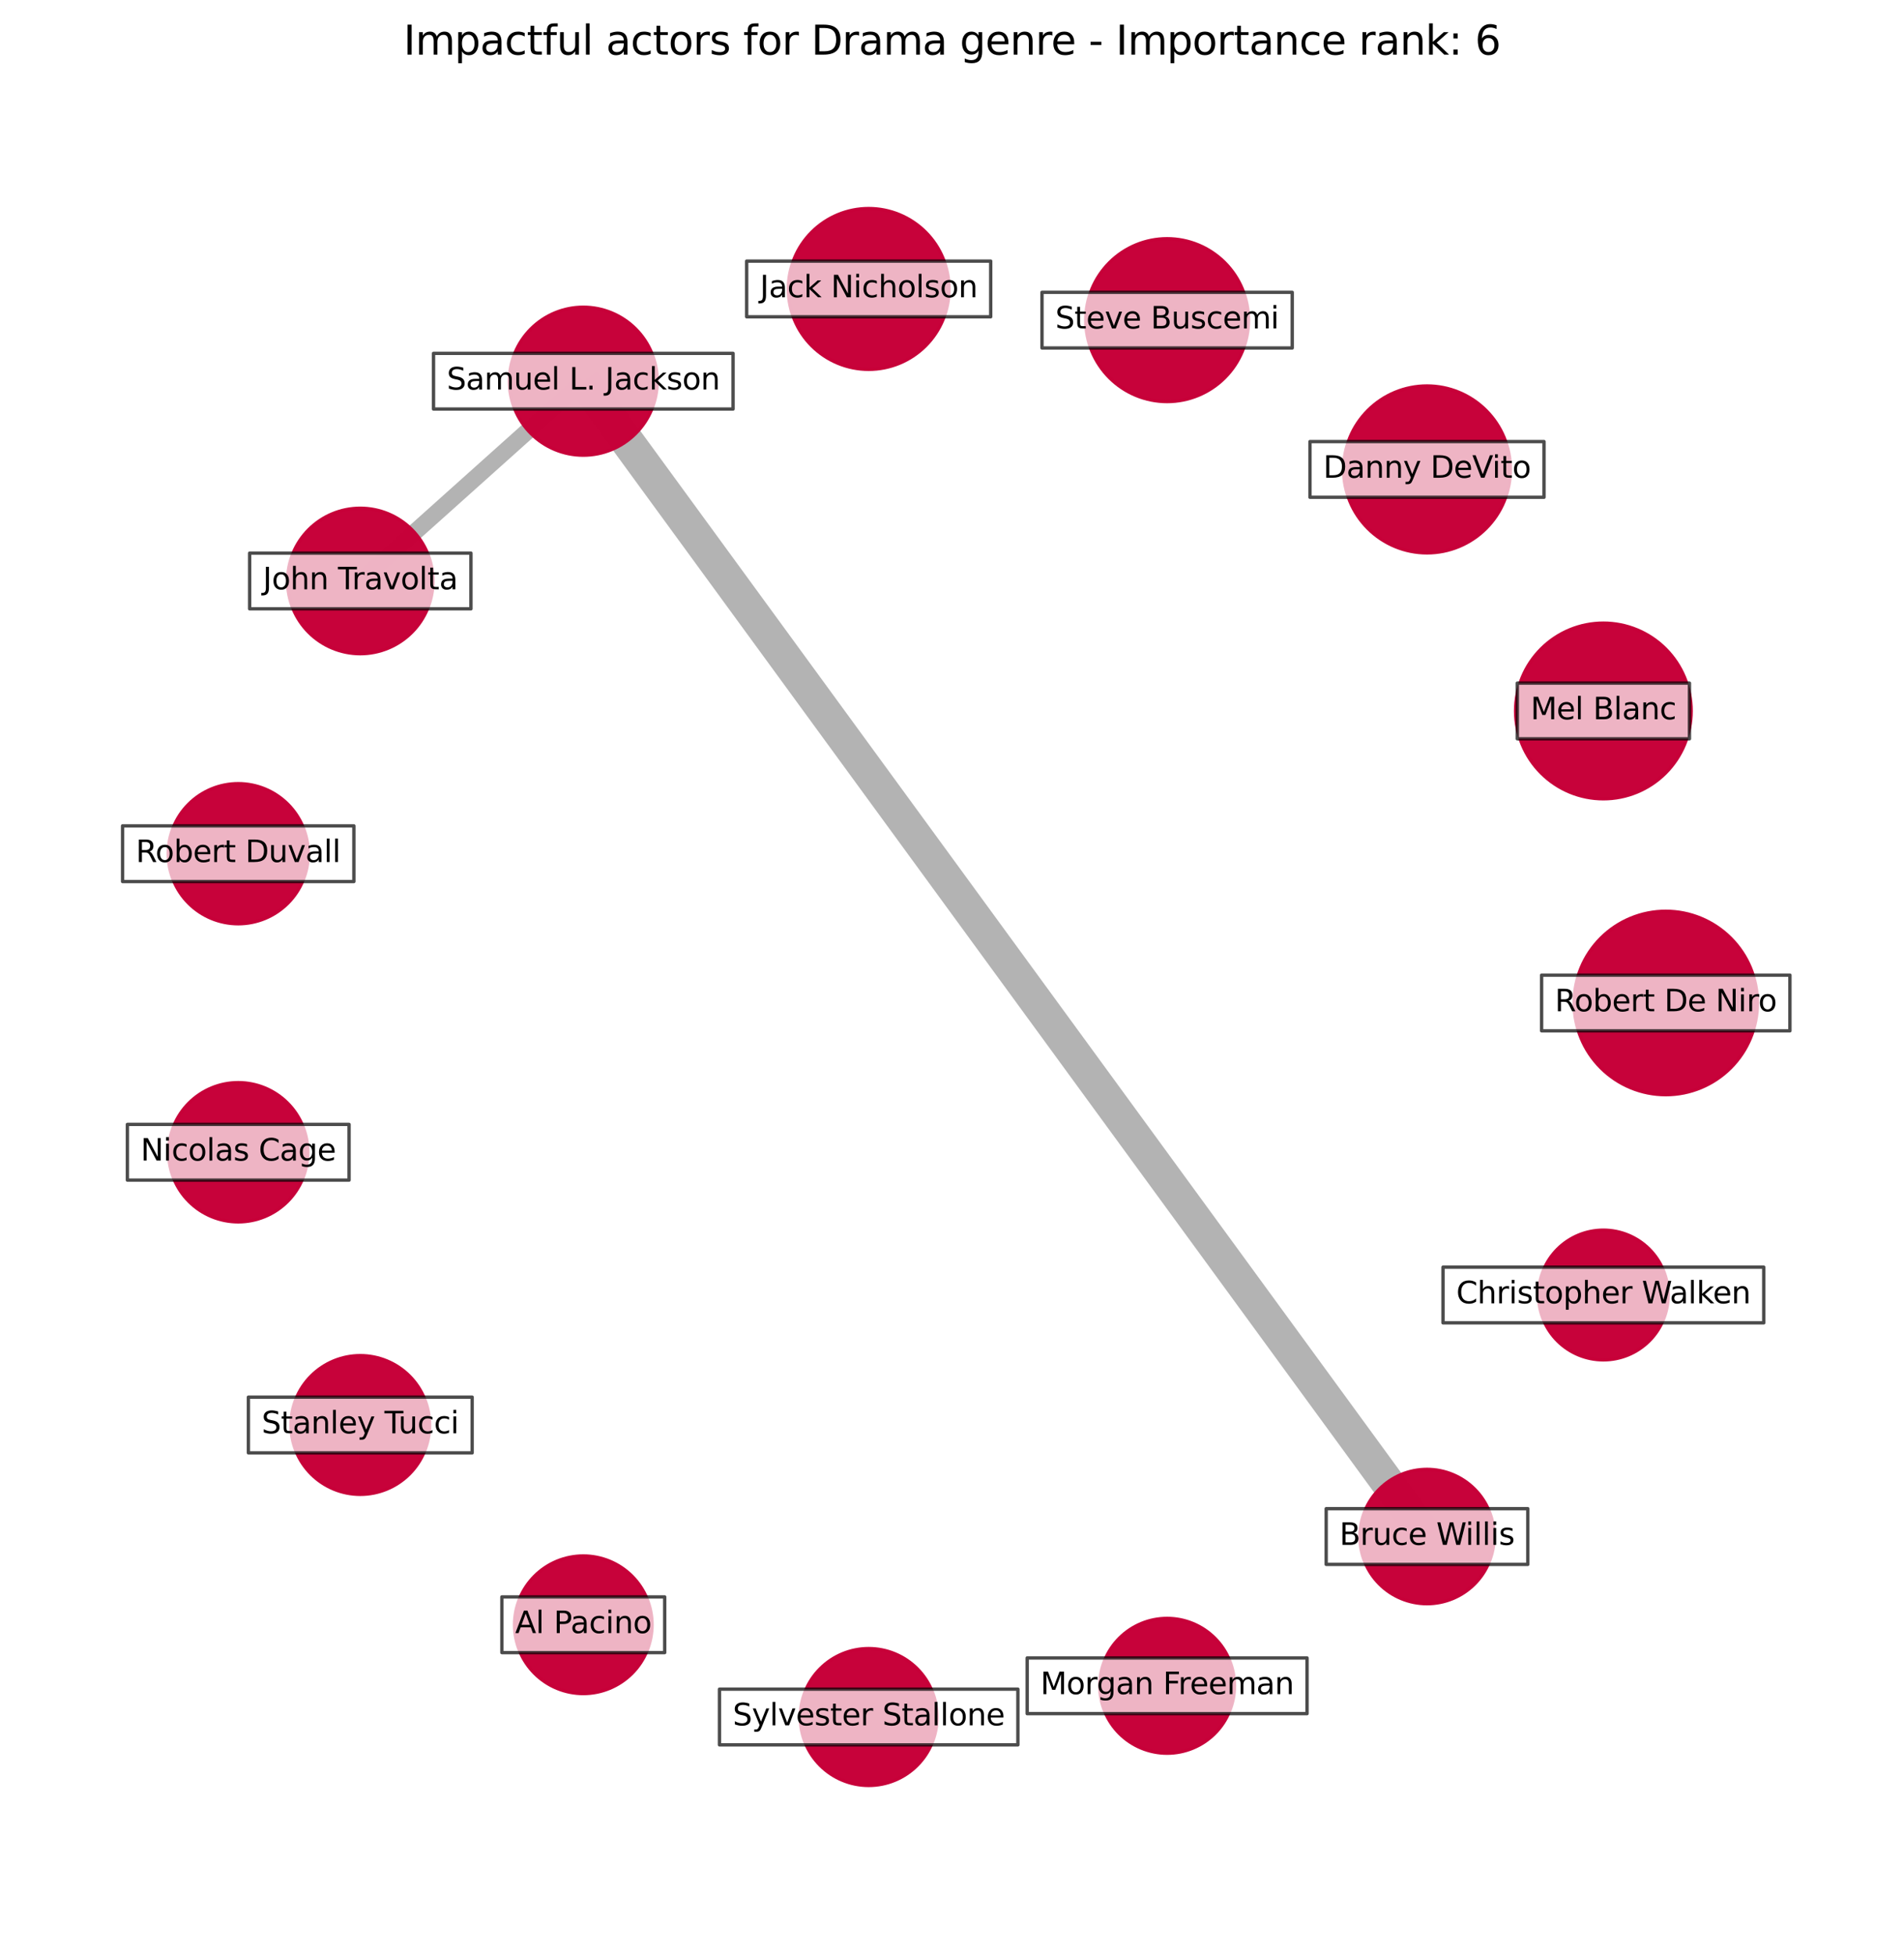<?xml version="1.0" encoding="utf-8" standalone="no"?>
<!DOCTYPE svg PUBLIC "-//W3C//DTD SVG 1.1//EN"
  "http://www.w3.org/Graphics/SVG/1.1/DTD/svg11.dtd">
<svg xmlns:xlink="http://www.w3.org/1999/xlink" width="568.8pt" height="583.918pt" viewBox="0 0 568.8 583.918" xmlns="http://www.w3.org/2000/svg" version="1.1">
 <defs>
  <style type="text/css">*{stroke-linejoin: round; stroke-linecap: butt}</style>
 </defs>
 <g id="figure_1">
  <g id="patch_1">
   <path d="M 0 583.918 
L 568.8 583.918 
L 568.8 0 
L 0 0 
z
" style="fill: #ffffff"/>
  </g>
  <g id="axes_1">
   <g id="LineCollection_1">
    <path d="M 174.251 113.838 
L 107.631 173.494 
" clip-path="url(#pa543a997fb)" style="fill: none; stroke: #000000; stroke-opacity: 0.3; stroke-width: 5"/>
    <path d="M 174.251 113.838 
L 426.3 458.852 
" clip-path="url(#pa543a997fb)" style="fill: none; stroke: #000000; stroke-opacity: 0.3; stroke-width: 10"/>
   </g>
   <g id="PathCollection_1">
    <path d="M 497.631 326.904 
C 504.894 326.904 511.86 324.019 516.996 318.883 
C 522.131 313.747 525.017 306.781 525.017 299.518 
C 525.017 292.255 522.131 285.289 516.996 280.153 
C 511.86 275.018 504.894 272.132 497.631 272.132 
C 490.368 272.132 483.401 275.018 478.266 280.153 
C 473.13 285.289 470.245 292.255 470.245 299.518 
C 470.245 306.781 473.13 313.747 478.266 318.883 
C 483.401 324.019 490.368 326.904 497.631 326.904 
z
" clip-path="url(#pa543a997fb)" style="fill: #c70039; fill-opacity: 0.99; stroke: #c70039; stroke-opacity: 0.99"/>
    <path d="M 478.992 238.538 
C 485.948 238.538 492.619 235.774 497.537 230.856 
C 502.455 225.938 505.218 219.267 505.218 212.312 
C 505.218 205.356 502.455 198.685 497.537 193.767 
C 492.619 188.849 485.948 186.086 478.992 186.086 
C 472.037 186.086 465.366 188.849 460.448 193.767 
C 455.53 198.685 452.766 205.356 452.766 212.312 
C 452.766 219.267 455.53 225.938 460.448 230.856 
C 465.366 235.774 472.037 238.538 478.992 238.538 
z
" clip-path="url(#pa543a997fb)" style="fill: #c70039; fill-opacity: 0.99; stroke: #c70039; stroke-opacity: 0.99"/>
    <path d="M 426.3 165.104 
C 432.909 165.104 439.248 162.478 443.921 157.805 
C 448.594 153.132 451.22 146.793 451.22 140.184 
C 451.22 133.575 448.594 127.236 443.921 122.563 
C 439.248 117.89 432.909 115.264 426.3 115.264 
C 419.691 115.264 413.352 117.89 408.679 122.563 
C 404.006 127.236 401.38 133.575 401.38 140.184 
C 401.38 146.793 404.006 153.132 408.679 157.805 
C 413.352 162.478 419.691 165.104 426.3 165.104 
z
" clip-path="url(#pa543a997fb)" style="fill: #c70039; fill-opacity: 0.99; stroke: #c70039; stroke-opacity: 0.99"/>
    <path d="M 348.664 119.921 
C 355.113 119.921 361.298 117.359 365.857 112.799 
C 370.417 108.24 372.979 102.055 372.979 95.607 
C 372.979 89.158 370.417 82.973 365.857 78.414 
C 361.298 73.854 355.113 71.292 348.664 71.292 
C 342.216 71.292 336.031 73.854 331.471 78.414 
C 326.912 82.973 324.35 89.158 324.35 95.607 
C 324.35 102.055 326.912 108.24 331.471 112.799 
C 336.031 117.359 342.216 119.921 348.664 119.921 
z
" clip-path="url(#pa543a997fb)" style="fill: #c70039; fill-opacity: 0.99; stroke: #c70039; stroke-opacity: 0.99"/>
    <path d="M 259.51 110.297 
C 265.877 110.297 271.984 107.767 276.487 103.265 
C 280.989 98.762 283.519 92.655 283.519 86.287 
C 283.519 79.92 280.989 73.812 276.487 69.31 
C 271.984 64.808 265.877 62.278 259.51 62.278 
C 253.142 62.278 247.035 64.808 242.532 69.31 
C 238.03 73.812 235.5 79.92 235.5 86.287 
C 235.5 92.655 238.03 98.762 242.532 103.265 
C 247.035 107.767 253.142 110.297 259.51 110.297 
z
" clip-path="url(#pa543a997fb)" style="fill: #c70039; fill-opacity: 0.99; stroke: #c70039; stroke-opacity: 0.99"/>
    <path d="M 174.251 135.929 
C 180.11 135.929 185.73 133.602 189.872 129.459 
C 194.015 125.316 196.343 119.696 196.343 113.838 
C 196.343 107.979 194.015 102.359 189.872 98.217 
C 185.73 94.074 180.11 91.746 174.251 91.746 
C 168.393 91.746 162.773 94.074 158.63 98.217 
C 154.487 102.359 152.16 107.979 152.16 113.838 
C 152.16 119.696 154.487 125.316 158.63 129.459 
C 162.773 133.602 168.393 135.929 174.251 135.929 
z
" clip-path="url(#pa543a997fb)" style="fill: #c70039; fill-opacity: 0.99; stroke: #c70039; stroke-opacity: 0.99"/>
    <path d="M 107.631 195.211 
C 113.391 195.211 118.915 192.922 122.988 188.85 
C 127.06 184.777 129.348 179.253 129.348 173.494 
C 129.348 167.735 127.06 162.21 122.988 158.138 
C 118.915 154.065 113.391 151.777 107.631 151.777 
C 101.872 151.777 96.348 154.065 92.275 158.138 
C 88.203 162.21 85.915 167.735 85.915 173.494 
C 85.915 179.253 88.203 184.777 92.275 188.85 
C 96.348 192.922 101.872 195.211 107.631 195.211 
z
" clip-path="url(#pa543a997fb)" style="fill: #c70039; fill-opacity: 0.99; stroke: #c70039; stroke-opacity: 0.99"/>
    <path d="M 71.169 275.858 
C 76.717 275.858 82.037 273.654 85.96 269.731 
C 89.882 265.809 92.086 260.488 92.086 254.941 
C 92.086 249.393 89.882 244.073 85.96 240.15 
C 82.037 236.228 76.717 234.024 71.169 234.024 
C 65.622 234.024 60.301 236.228 56.379 240.15 
C 52.456 244.073 50.252 249.393 50.252 254.941 
C 50.252 260.488 52.456 265.809 56.379 269.731 
C 60.301 273.654 65.622 275.858 71.169 275.858 
z
" clip-path="url(#pa543a997fb)" style="fill: #c70039; fill-opacity: 0.99; stroke: #c70039; stroke-opacity: 0.99"/>
    <path d="M 71.169 364.882 
C 76.682 364.882 81.97 362.692 85.868 358.794 
C 89.766 354.896 91.956 349.608 91.956 344.096 
C 91.956 338.583 89.766 333.295 85.868 329.397 
C 81.97 325.499 76.682 323.309 71.169 323.309 
C 65.657 323.309 60.369 325.499 56.471 329.397 
C 52.573 333.295 50.382 338.583 50.382 344.096 
C 50.382 349.608 52.573 354.896 56.471 358.794 
C 60.369 362.692 65.657 364.882 71.169 364.882 
z
" clip-path="url(#pa543a997fb)" style="fill: #c70039; fill-opacity: 0.99; stroke: #c70039; stroke-opacity: 0.99"/>
    <path d="M 107.631 446.256 
C 113.125 446.256 118.394 444.074 122.278 440.189 
C 126.163 436.305 128.345 431.036 128.345 425.542 
C 128.345 420.049 126.163 414.78 122.278 410.896 
C 118.394 407.011 113.125 404.829 107.631 404.829 
C 102.138 404.829 96.869 407.011 92.985 410.896 
C 89.1 414.78 86.918 420.049 86.918 425.542 
C 86.918 431.036 89.1 436.305 92.985 440.189 
C 96.869 444.074 102.138 446.256 107.631 446.256 
z
" clip-path="url(#pa543a997fb)" style="fill: #c70039; fill-opacity: 0.99; stroke: #c70039; stroke-opacity: 0.99"/>
    <path d="M 174.251 505.743 
C 179.7 505.743 184.926 503.578 188.779 499.726 
C 192.631 495.873 194.796 490.647 194.796 485.199 
C 194.796 479.75 192.631 474.524 188.779 470.671 
C 184.926 466.819 179.7 464.654 174.251 464.654 
C 168.803 464.654 163.577 466.819 159.724 470.671 
C 155.871 474.524 153.707 479.75 153.707 485.199 
C 153.707 490.647 155.871 495.873 159.724 499.726 
C 163.577 503.578 168.803 505.743 174.251 505.743 
z
" clip-path="url(#pa543a997fb)" style="fill: #c70039; fill-opacity: 0.99; stroke: #c70039; stroke-opacity: 0.99"/>
    <path d="M 259.51 533.186 
C 264.93 533.186 270.128 531.033 273.961 527.2 
C 277.794 523.368 279.947 518.169 279.947 512.749 
C 279.947 507.329 277.794 502.13 273.961 498.298 
C 270.128 494.465 264.93 492.312 259.51 492.312 
C 254.09 492.312 248.891 494.465 245.058 498.298 
C 241.226 502.13 239.072 507.329 239.072 512.749 
C 239.072 518.169 241.226 523.368 245.058 527.2 
C 248.891 531.033 254.09 533.186 259.51 533.186 
z
" clip-path="url(#pa543a997fb)" style="fill: #c70039; fill-opacity: 0.99; stroke: #c70039; stroke-opacity: 0.99"/>
    <path d="M 348.664 523.559 
C 354.003 523.559 359.123 521.438 362.898 517.664 
C 366.673 513.889 368.794 508.768 368.794 503.43 
C 368.794 498.091 366.673 492.971 362.898 489.196 
C 359.123 485.421 354.003 483.3 348.664 483.3 
C 343.326 483.3 338.205 485.421 334.43 489.196 
C 330.656 492.971 328.535 498.091 328.535 503.43 
C 328.535 508.768 330.656 513.889 334.43 517.664 
C 338.205 521.438 343.326 523.559 348.664 523.559 
z
" clip-path="url(#pa543a997fb)" style="fill: #c70039; fill-opacity: 0.99; stroke: #c70039; stroke-opacity: 0.99"/>
    <path d="M 426.3 478.91 
C 431.619 478.91 436.721 476.797 440.483 473.035 
C 444.244 469.274 446.358 464.172 446.358 458.852 
C 446.358 453.533 444.244 448.431 440.483 444.669 
C 436.721 440.908 431.619 438.795 426.3 438.795 
C 420.981 438.795 415.878 440.908 412.117 444.669 
C 408.356 448.431 406.242 453.533 406.242 458.852 
C 406.242 464.172 408.356 469.274 412.117 473.035 
C 415.878 476.797 420.981 478.91 426.3 478.91 
z
" clip-path="url(#pa543a997fb)" style="fill: #c70039; fill-opacity: 0.99; stroke: #c70039; stroke-opacity: 0.99"/>
    <path d="M 478.992 406.09 
C 484.128 406.09 489.054 404.049 492.685 400.418 
C 496.317 396.786 498.357 391.86 498.357 386.725 
C 498.357 381.589 496.317 376.663 492.685 373.032 
C 489.054 369.4 484.128 367.36 478.992 367.36 
C 473.857 367.36 468.931 369.4 465.299 373.032 
C 461.668 376.663 459.627 381.589 459.627 386.725 
C 459.627 391.86 461.668 396.786 465.299 400.418 
C 468.931 404.049 473.857 406.09 478.992 406.09 
z
" clip-path="url(#pa543a997fb)" style="fill: #c70039; fill-opacity: 0.99; stroke: #c70039; stroke-opacity: 0.99"/>
   </g>
   <g id="text_1">
    <g id="patch_2">
     <path d="M 460.54 307.833 
L 534.721 307.833 
L 534.721 291.203 
L 460.54 291.203 
z
" clip-path="url(#pa543a997fb)" style="fill: #ffffff; opacity: 0.7; stroke: #000000; stroke-linejoin: miter"/>
    </g>
    <g clip-path="url(#pa543a997fb)">
     <!-- Robert De Niro -->
     <g transform="translate(464.5 302.002)scale(0.09 -0.09)">
      <defs>
       <path id="DejaVuSans-52" d="M 2841 2188 
Q 3044 2119 3236 1894 
Q 3428 1669 3622 1275 
L 4263 0 
L 3584 0 
L 2988 1197 
Q 2756 1666 2539 1819 
Q 2322 1972 1947 1972 
L 1259 1972 
L 1259 0 
L 628 0 
L 628 4666 
L 2053 4666 
Q 2853 4666 3247 4331 
Q 3641 3997 3641 3322 
Q 3641 2881 3436 2590 
Q 3231 2300 2841 2188 
z
M 1259 4147 
L 1259 2491 
L 2053 2491 
Q 2509 2491 2742 2702 
Q 2975 2913 2975 3322 
Q 2975 3731 2742 3939 
Q 2509 4147 2053 4147 
L 1259 4147 
z
" transform="scale(0.016)"/>
       <path id="DejaVuSans-6f" d="M 1959 3097 
Q 1497 3097 1228 2736 
Q 959 2375 959 1747 
Q 959 1119 1226 758 
Q 1494 397 1959 397 
Q 2419 397 2687 759 
Q 2956 1122 2956 1747 
Q 2956 2369 2687 2733 
Q 2419 3097 1959 3097 
z
M 1959 3584 
Q 2709 3584 3137 3096 
Q 3566 2609 3566 1747 
Q 3566 888 3137 398 
Q 2709 -91 1959 -91 
Q 1206 -91 779 398 
Q 353 888 353 1747 
Q 353 2609 779 3096 
Q 1206 3584 1959 3584 
z
" transform="scale(0.016)"/>
       <path id="DejaVuSans-62" d="M 3116 1747 
Q 3116 2381 2855 2742 
Q 2594 3103 2138 3103 
Q 1681 3103 1420 2742 
Q 1159 2381 1159 1747 
Q 1159 1113 1420 752 
Q 1681 391 2138 391 
Q 2594 391 2855 752 
Q 3116 1113 3116 1747 
z
M 1159 2969 
Q 1341 3281 1617 3432 
Q 1894 3584 2278 3584 
Q 2916 3584 3314 3078 
Q 3713 2572 3713 1747 
Q 3713 922 3314 415 
Q 2916 -91 2278 -91 
Q 1894 -91 1617 61 
Q 1341 213 1159 525 
L 1159 0 
L 581 0 
L 581 4863 
L 1159 4863 
L 1159 2969 
z
" transform="scale(0.016)"/>
       <path id="DejaVuSans-65" d="M 3597 1894 
L 3597 1613 
L 953 1613 
Q 991 1019 1311 708 
Q 1631 397 2203 397 
Q 2534 397 2845 478 
Q 3156 559 3463 722 
L 3463 178 
Q 3153 47 2828 -22 
Q 2503 -91 2169 -91 
Q 1331 -91 842 396 
Q 353 884 353 1716 
Q 353 2575 817 3079 
Q 1281 3584 2069 3584 
Q 2775 3584 3186 3129 
Q 3597 2675 3597 1894 
z
M 3022 2063 
Q 3016 2534 2758 2815 
Q 2500 3097 2075 3097 
Q 1594 3097 1305 2825 
Q 1016 2553 972 2059 
L 3022 2063 
z
" transform="scale(0.016)"/>
       <path id="DejaVuSans-72" d="M 2631 2963 
Q 2534 3019 2420 3045 
Q 2306 3072 2169 3072 
Q 1681 3072 1420 2755 
Q 1159 2438 1159 1844 
L 1159 0 
L 581 0 
L 581 3500 
L 1159 3500 
L 1159 2956 
Q 1341 3275 1631 3429 
Q 1922 3584 2338 3584 
Q 2397 3584 2469 3576 
Q 2541 3569 2628 3553 
L 2631 2963 
z
" transform="scale(0.016)"/>
       <path id="DejaVuSans-74" d="M 1172 4494 
L 1172 3500 
L 2356 3500 
L 2356 3053 
L 1172 3053 
L 1172 1153 
Q 1172 725 1289 603 
Q 1406 481 1766 481 
L 2356 481 
L 2356 0 
L 1766 0 
Q 1100 0 847 248 
Q 594 497 594 1153 
L 594 3053 
L 172 3053 
L 172 3500 
L 594 3500 
L 594 4494 
L 1172 4494 
z
" transform="scale(0.016)"/>
       <path id="DejaVuSans-20" transform="scale(0.016)"/>
       <path id="DejaVuSans-44" d="M 1259 4147 
L 1259 519 
L 2022 519 
Q 2988 519 3436 956 
Q 3884 1394 3884 2338 
Q 3884 3275 3436 3711 
Q 2988 4147 2022 4147 
L 1259 4147 
z
M 628 4666 
L 1925 4666 
Q 3281 4666 3915 4102 
Q 4550 3538 4550 2338 
Q 4550 1131 3912 565 
Q 3275 0 1925 0 
L 628 0 
L 628 4666 
z
" transform="scale(0.016)"/>
       <path id="DejaVuSans-4e" d="M 628 4666 
L 1478 4666 
L 3547 763 
L 3547 4666 
L 4159 4666 
L 4159 0 
L 3309 0 
L 1241 3903 
L 1241 0 
L 628 0 
L 628 4666 
z
" transform="scale(0.016)"/>
       <path id="DejaVuSans-69" d="M 603 3500 
L 1178 3500 
L 1178 0 
L 603 0 
L 603 3500 
z
M 603 4863 
L 1178 4863 
L 1178 4134 
L 603 4134 
L 603 4863 
z
" transform="scale(0.016)"/>
      </defs>
      <use xlink:href="#DejaVuSans-52"/>
      <use xlink:href="#DejaVuSans-6f" x="64.982"/>
      <use xlink:href="#DejaVuSans-62" x="126.164"/>
      <use xlink:href="#DejaVuSans-65" x="189.641"/>
      <use xlink:href="#DejaVuSans-72" x="251.164"/>
      <use xlink:href="#DejaVuSans-74" x="292.277"/>
      <use xlink:href="#DejaVuSans-20" x="331.486"/>
      <use xlink:href="#DejaVuSans-44" x="363.273"/>
      <use xlink:href="#DejaVuSans-65" x="440.275"/>
      <use xlink:href="#DejaVuSans-20" x="501.799"/>
      <use xlink:href="#DejaVuSans-4e" x="533.586"/>
      <use xlink:href="#DejaVuSans-69" x="608.391"/>
      <use xlink:href="#DejaVuSans-72" x="636.174"/>
      <use xlink:href="#DejaVuSans-6f" x="675.037"/>
     </g>
    </g>
   </g>
   <g id="text_2">
    <g id="patch_3">
     <path d="M 453.279 220.627 
L 504.706 220.627 
L 504.706 203.996 
L 453.279 203.996 
z
" clip-path="url(#pa543a997fb)" style="fill: #ffffff; opacity: 0.7; stroke: #000000; stroke-linejoin: miter"/>
    </g>
    <g clip-path="url(#pa543a997fb)">
     <!-- Mel Blanc -->
     <g transform="translate(457.239 214.795)scale(0.09 -0.09)">
      <defs>
       <path id="DejaVuSans-4d" d="M 628 4666 
L 1569 4666 
L 2759 1491 
L 3956 4666 
L 4897 4666 
L 4897 0 
L 4281 0 
L 4281 4097 
L 3078 897 
L 2444 897 
L 1241 4097 
L 1241 0 
L 628 0 
L 628 4666 
z
" transform="scale(0.016)"/>
       <path id="DejaVuSans-6c" d="M 603 4863 
L 1178 4863 
L 1178 0 
L 603 0 
L 603 4863 
z
" transform="scale(0.016)"/>
       <path id="DejaVuSans-42" d="M 1259 2228 
L 1259 519 
L 2272 519 
Q 2781 519 3026 730 
Q 3272 941 3272 1375 
Q 3272 1813 3026 2020 
Q 2781 2228 2272 2228 
L 1259 2228 
z
M 1259 4147 
L 1259 2741 
L 2194 2741 
Q 2656 2741 2882 2914 
Q 3109 3088 3109 3444 
Q 3109 3797 2882 3972 
Q 2656 4147 2194 4147 
L 1259 4147 
z
M 628 4666 
L 2241 4666 
Q 2963 4666 3353 4366 
Q 3744 4066 3744 3513 
Q 3744 3084 3544 2831 
Q 3344 2578 2956 2516 
Q 3422 2416 3680 2098 
Q 3938 1781 3938 1306 
Q 3938 681 3513 340 
Q 3088 0 2303 0 
L 628 0 
L 628 4666 
z
" transform="scale(0.016)"/>
       <path id="DejaVuSans-61" d="M 2194 1759 
Q 1497 1759 1228 1600 
Q 959 1441 959 1056 
Q 959 750 1161 570 
Q 1363 391 1709 391 
Q 2188 391 2477 730 
Q 2766 1069 2766 1631 
L 2766 1759 
L 2194 1759 
z
M 3341 1997 
L 3341 0 
L 2766 0 
L 2766 531 
Q 2569 213 2275 61 
Q 1981 -91 1556 -91 
Q 1019 -91 701 211 
Q 384 513 384 1019 
Q 384 1609 779 1909 
Q 1175 2209 1959 2209 
L 2766 2209 
L 2766 2266 
Q 2766 2663 2505 2880 
Q 2244 3097 1772 3097 
Q 1472 3097 1187 3025 
Q 903 2953 641 2809 
L 641 3341 
Q 956 3463 1253 3523 
Q 1550 3584 1831 3584 
Q 2591 3584 2966 3190 
Q 3341 2797 3341 1997 
z
" transform="scale(0.016)"/>
       <path id="DejaVuSans-6e" d="M 3513 2113 
L 3513 0 
L 2938 0 
L 2938 2094 
Q 2938 2591 2744 2837 
Q 2550 3084 2163 3084 
Q 1697 3084 1428 2787 
Q 1159 2491 1159 1978 
L 1159 0 
L 581 0 
L 581 3500 
L 1159 3500 
L 1159 2956 
Q 1366 3272 1645 3428 
Q 1925 3584 2291 3584 
Q 2894 3584 3203 3211 
Q 3513 2838 3513 2113 
z
" transform="scale(0.016)"/>
       <path id="DejaVuSans-63" d="M 3122 3366 
L 3122 2828 
Q 2878 2963 2633 3030 
Q 2388 3097 2138 3097 
Q 1578 3097 1268 2742 
Q 959 2388 959 1747 
Q 959 1106 1268 751 
Q 1578 397 2138 397 
Q 2388 397 2633 464 
Q 2878 531 3122 666 
L 3122 134 
Q 2881 22 2623 -34 
Q 2366 -91 2075 -91 
Q 1284 -91 818 406 
Q 353 903 353 1747 
Q 353 2603 823 3093 
Q 1294 3584 2113 3584 
Q 2378 3584 2631 3529 
Q 2884 3475 3122 3366 
z
" transform="scale(0.016)"/>
      </defs>
      <use xlink:href="#DejaVuSans-4d"/>
      <use xlink:href="#DejaVuSans-65" x="86.279"/>
      <use xlink:href="#DejaVuSans-6c" x="147.803"/>
      <use xlink:href="#DejaVuSans-20" x="175.586"/>
      <use xlink:href="#DejaVuSans-42" x="207.373"/>
      <use xlink:href="#DejaVuSans-6c" x="275.977"/>
      <use xlink:href="#DejaVuSans-61" x="303.76"/>
      <use xlink:href="#DejaVuSans-6e" x="365.039"/>
      <use xlink:href="#DejaVuSans-63" x="428.418"/>
     </g>
    </g>
   </g>
   <g id="text_3">
    <g id="patch_4">
     <path d="M 391.341 148.499 
L 461.259 148.499 
L 461.259 131.869 
L 391.341 131.869 
z
" clip-path="url(#pa543a997fb)" style="fill: #ffffff; opacity: 0.7; stroke: #000000; stroke-linejoin: miter"/>
    </g>
    <g clip-path="url(#pa543a997fb)">
     <!-- Danny DeVito -->
     <g transform="translate(395.301 142.667)scale(0.09 -0.09)">
      <defs>
       <path id="DejaVuSans-79" d="M 2059 -325 
Q 1816 -950 1584 -1140 
Q 1353 -1331 966 -1331 
L 506 -1331 
L 506 -850 
L 844 -850 
Q 1081 -850 1212 -737 
Q 1344 -625 1503 -206 
L 1606 56 
L 191 3500 
L 800 3500 
L 1894 763 
L 2988 3500 
L 3597 3500 
L 2059 -325 
z
" transform="scale(0.016)"/>
       <path id="DejaVuSans-56" d="M 1831 0 
L 50 4666 
L 709 4666 
L 2188 738 
L 3669 4666 
L 4325 4666 
L 2547 0 
L 1831 0 
z
" transform="scale(0.016)"/>
      </defs>
      <use xlink:href="#DejaVuSans-44"/>
      <use xlink:href="#DejaVuSans-61" x="77.002"/>
      <use xlink:href="#DejaVuSans-6e" x="138.281"/>
      <use xlink:href="#DejaVuSans-6e" x="201.66"/>
      <use xlink:href="#DejaVuSans-79" x="265.039"/>
      <use xlink:href="#DejaVuSans-20" x="324.219"/>
      <use xlink:href="#DejaVuSans-44" x="356.006"/>
      <use xlink:href="#DejaVuSans-65" x="433.008"/>
      <use xlink:href="#DejaVuSans-56" x="494.531"/>
      <use xlink:href="#DejaVuSans-69" x="560.689"/>
      <use xlink:href="#DejaVuSans-74" x="588.473"/>
      <use xlink:href="#DejaVuSans-6f" x="627.682"/>
     </g>
    </g>
   </g>
   <g id="text_4">
    <g id="patch_5">
     <path d="M 311.292 103.922 
L 386.037 103.922 
L 386.037 87.291 
L 311.292 87.291 
z
" clip-path="url(#pa543a997fb)" style="fill: #ffffff; opacity: 0.7; stroke: #000000; stroke-linejoin: miter"/>
    </g>
    <g clip-path="url(#pa543a997fb)">
     <!-- Steve Buscemi -->
     <g transform="translate(315.252 98.09)scale(0.09 -0.09)">
      <defs>
       <path id="DejaVuSans-53" d="M 3425 4513 
L 3425 3897 
Q 3066 4069 2747 4153 
Q 2428 4238 2131 4238 
Q 1616 4238 1336 4038 
Q 1056 3838 1056 3469 
Q 1056 3159 1242 3001 
Q 1428 2844 1947 2747 
L 2328 2669 
Q 3034 2534 3370 2195 
Q 3706 1856 3706 1288 
Q 3706 609 3251 259 
Q 2797 -91 1919 -91 
Q 1588 -91 1214 -16 
Q 841 59 441 206 
L 441 856 
Q 825 641 1194 531 
Q 1563 422 1919 422 
Q 2459 422 2753 634 
Q 3047 847 3047 1241 
Q 3047 1584 2836 1778 
Q 2625 1972 2144 2069 
L 1759 2144 
Q 1053 2284 737 2584 
Q 422 2884 422 3419 
Q 422 4038 858 4394 
Q 1294 4750 2059 4750 
Q 2388 4750 2728 4690 
Q 3069 4631 3425 4513 
z
" transform="scale(0.016)"/>
       <path id="DejaVuSans-76" d="M 191 3500 
L 800 3500 
L 1894 563 
L 2988 3500 
L 3597 3500 
L 2284 0 
L 1503 0 
L 191 3500 
z
" transform="scale(0.016)"/>
       <path id="DejaVuSans-75" d="M 544 1381 
L 544 3500 
L 1119 3500 
L 1119 1403 
Q 1119 906 1312 657 
Q 1506 409 1894 409 
Q 2359 409 2629 706 
Q 2900 1003 2900 1516 
L 2900 3500 
L 3475 3500 
L 3475 0 
L 2900 0 
L 2900 538 
Q 2691 219 2414 64 
Q 2138 -91 1772 -91 
Q 1169 -91 856 284 
Q 544 659 544 1381 
z
M 1991 3584 
L 1991 3584 
z
" transform="scale(0.016)"/>
       <path id="DejaVuSans-73" d="M 2834 3397 
L 2834 2853 
Q 2591 2978 2328 3040 
Q 2066 3103 1784 3103 
Q 1356 3103 1142 2972 
Q 928 2841 928 2578 
Q 928 2378 1081 2264 
Q 1234 2150 1697 2047 
L 1894 2003 
Q 2506 1872 2764 1633 
Q 3022 1394 3022 966 
Q 3022 478 2636 193 
Q 2250 -91 1575 -91 
Q 1294 -91 989 -36 
Q 684 19 347 128 
L 347 722 
Q 666 556 975 473 
Q 1284 391 1588 391 
Q 1994 391 2212 530 
Q 2431 669 2431 922 
Q 2431 1156 2273 1281 
Q 2116 1406 1581 1522 
L 1381 1569 
Q 847 1681 609 1914 
Q 372 2147 372 2553 
Q 372 3047 722 3315 
Q 1072 3584 1716 3584 
Q 2034 3584 2315 3537 
Q 2597 3491 2834 3397 
z
" transform="scale(0.016)"/>
       <path id="DejaVuSans-6d" d="M 3328 2828 
Q 3544 3216 3844 3400 
Q 4144 3584 4550 3584 
Q 5097 3584 5394 3201 
Q 5691 2819 5691 2113 
L 5691 0 
L 5113 0 
L 5113 2094 
Q 5113 2597 4934 2840 
Q 4756 3084 4391 3084 
Q 3944 3084 3684 2787 
Q 3425 2491 3425 1978 
L 3425 0 
L 2847 0 
L 2847 2094 
Q 2847 2600 2669 2842 
Q 2491 3084 2119 3084 
Q 1678 3084 1418 2786 
Q 1159 2488 1159 1978 
L 1159 0 
L 581 0 
L 581 3500 
L 1159 3500 
L 1159 2956 
Q 1356 3278 1631 3431 
Q 1906 3584 2284 3584 
Q 2666 3584 2933 3390 
Q 3200 3197 3328 2828 
z
" transform="scale(0.016)"/>
      </defs>
      <use xlink:href="#DejaVuSans-53"/>
      <use xlink:href="#DejaVuSans-74" x="63.477"/>
      <use xlink:href="#DejaVuSans-65" x="102.686"/>
      <use xlink:href="#DejaVuSans-76" x="164.209"/>
      <use xlink:href="#DejaVuSans-65" x="223.389"/>
      <use xlink:href="#DejaVuSans-20" x="284.912"/>
      <use xlink:href="#DejaVuSans-42" x="316.699"/>
      <use xlink:href="#DejaVuSans-75" x="385.303"/>
      <use xlink:href="#DejaVuSans-73" x="448.682"/>
      <use xlink:href="#DejaVuSans-63" x="500.781"/>
      <use xlink:href="#DejaVuSans-65" x="555.762"/>
      <use xlink:href="#DejaVuSans-6d" x="617.285"/>
      <use xlink:href="#DejaVuSans-69" x="714.697"/>
     </g>
    </g>
   </g>
   <g id="text_5">
    <g id="patch_6">
     <path d="M 223.058 94.603 
L 295.961 94.603 
L 295.961 77.972 
L 223.058 77.972 
z
" clip-path="url(#pa543a997fb)" style="fill: #ffffff; opacity: 0.7; stroke: #000000; stroke-linejoin: miter"/>
    </g>
    <g clip-path="url(#pa543a997fb)">
     <!-- Jack Nicholson -->
     <g transform="translate(227.018 88.771)scale(0.09 -0.09)">
      <defs>
       <path id="DejaVuSans-4a" d="M 628 4666 
L 1259 4666 
L 1259 325 
Q 1259 -519 939 -900 
Q 619 -1281 -91 -1281 
L -331 -1281 
L -331 -750 
L -134 -750 
Q 284 -750 456 -515 
Q 628 -281 628 325 
L 628 4666 
z
" transform="scale(0.016)"/>
       <path id="DejaVuSans-6b" d="M 581 4863 
L 1159 4863 
L 1159 1991 
L 2875 3500 
L 3609 3500 
L 1753 1863 
L 3688 0 
L 2938 0 
L 1159 1709 
L 1159 0 
L 581 0 
L 581 4863 
z
" transform="scale(0.016)"/>
       <path id="DejaVuSans-68" d="M 3513 2113 
L 3513 0 
L 2938 0 
L 2938 2094 
Q 2938 2591 2744 2837 
Q 2550 3084 2163 3084 
Q 1697 3084 1428 2787 
Q 1159 2491 1159 1978 
L 1159 0 
L 581 0 
L 581 4863 
L 1159 4863 
L 1159 2956 
Q 1366 3272 1645 3428 
Q 1925 3584 2291 3584 
Q 2894 3584 3203 3211 
Q 3513 2838 3513 2113 
z
" transform="scale(0.016)"/>
      </defs>
      <use xlink:href="#DejaVuSans-4a"/>
      <use xlink:href="#DejaVuSans-61" x="29.492"/>
      <use xlink:href="#DejaVuSans-63" x="90.771"/>
      <use xlink:href="#DejaVuSans-6b" x="145.752"/>
      <use xlink:href="#DejaVuSans-20" x="203.662"/>
      <use xlink:href="#DejaVuSans-4e" x="235.449"/>
      <use xlink:href="#DejaVuSans-69" x="310.254"/>
      <use xlink:href="#DejaVuSans-63" x="338.037"/>
      <use xlink:href="#DejaVuSans-68" x="393.018"/>
      <use xlink:href="#DejaVuSans-6f" x="456.396"/>
      <use xlink:href="#DejaVuSans-6c" x="517.578"/>
      <use xlink:href="#DejaVuSans-73" x="545.361"/>
      <use xlink:href="#DejaVuSans-6f" x="597.461"/>
      <use xlink:href="#DejaVuSans-6e" x="658.643"/>
     </g>
    </g>
   </g>
   <g id="text_6">
    <g id="patch_7">
     <path d="M 129.51 122.153 
L 218.993 122.153 
L 218.993 105.523 
L 129.51 105.523 
z
" clip-path="url(#pa543a997fb)" style="fill: #ffffff; opacity: 0.7; stroke: #000000; stroke-linejoin: miter"/>
    </g>
    <g clip-path="url(#pa543a997fb)">
     <!-- Samuel L. Jackson -->
     <g transform="translate(133.47 116.321)scale(0.09 -0.09)">
      <defs>
       <path id="DejaVuSans-4c" d="M 628 4666 
L 1259 4666 
L 1259 531 
L 3531 531 
L 3531 0 
L 628 0 
L 628 4666 
z
" transform="scale(0.016)"/>
       <path id="DejaVuSans-2e" d="M 684 794 
L 1344 794 
L 1344 0 
L 684 0 
L 684 794 
z
" transform="scale(0.016)"/>
      </defs>
      <use xlink:href="#DejaVuSans-53"/>
      <use xlink:href="#DejaVuSans-61" x="63.477"/>
      <use xlink:href="#DejaVuSans-6d" x="124.756"/>
      <use xlink:href="#DejaVuSans-75" x="222.168"/>
      <use xlink:href="#DejaVuSans-65" x="285.547"/>
      <use xlink:href="#DejaVuSans-6c" x="347.07"/>
      <use xlink:href="#DejaVuSans-20" x="374.854"/>
      <use xlink:href="#DejaVuSans-4c" x="406.641"/>
      <use xlink:href="#DejaVuSans-2e" x="462.354"/>
      <use xlink:href="#DejaVuSans-20" x="494.141"/>
      <use xlink:href="#DejaVuSans-4a" x="525.928"/>
      <use xlink:href="#DejaVuSans-61" x="555.42"/>
      <use xlink:href="#DejaVuSans-63" x="616.699"/>
      <use xlink:href="#DejaVuSans-6b" x="671.68"/>
      <use xlink:href="#DejaVuSans-73" x="729.59"/>
      <use xlink:href="#DejaVuSans-6f" x="781.689"/>
      <use xlink:href="#DejaVuSans-6e" x="842.871"/>
     </g>
    </g>
   </g>
   <g id="text_7">
    <g id="patch_8">
     <path d="M 74.575 181.809 
L 140.687 181.809 
L 140.687 165.179 
L 74.575 165.179 
z
" clip-path="url(#pa543a997fb)" style="fill: #ffffff; opacity: 0.7; stroke: #000000; stroke-linejoin: miter"/>
    </g>
    <g clip-path="url(#pa543a997fb)">
     <!-- John Travolta -->
     <g transform="translate(78.535 175.977)scale(0.09 -0.09)">
      <defs>
       <path id="DejaVuSans-54" d="M -19 4666 
L 3928 4666 
L 3928 4134 
L 2272 4134 
L 2272 0 
L 1638 0 
L 1638 4134 
L -19 4134 
L -19 4666 
z
" transform="scale(0.016)"/>
      </defs>
      <use xlink:href="#DejaVuSans-4a"/>
      <use xlink:href="#DejaVuSans-6f" x="29.492"/>
      <use xlink:href="#DejaVuSans-68" x="90.674"/>
      <use xlink:href="#DejaVuSans-6e" x="154.053"/>
      <use xlink:href="#DejaVuSans-20" x="217.432"/>
      <use xlink:href="#DejaVuSans-54" x="249.219"/>
      <use xlink:href="#DejaVuSans-72" x="295.553"/>
      <use xlink:href="#DejaVuSans-61" x="336.666"/>
      <use xlink:href="#DejaVuSans-76" x="397.945"/>
      <use xlink:href="#DejaVuSans-6f" x="457.125"/>
      <use xlink:href="#DejaVuSans-6c" x="518.307"/>
      <use xlink:href="#DejaVuSans-74" x="546.09"/>
      <use xlink:href="#DejaVuSans-61" x="585.299"/>
     </g>
    </g>
   </g>
   <g id="text_8">
    <g id="patch_9">
     <path d="M 36.623 263.256 
L 105.715 263.256 
L 105.715 246.626 
L 36.623 246.626 
z
" clip-path="url(#pa543a997fb)" style="fill: #ffffff; opacity: 0.7; stroke: #000000; stroke-linejoin: miter"/>
    </g>
    <g clip-path="url(#pa543a997fb)">
     <!-- Robert Duvall -->
     <g transform="translate(40.583 257.424)scale(0.09 -0.09)">
      <use xlink:href="#DejaVuSans-52"/>
      <use xlink:href="#DejaVuSans-6f" x="64.982"/>
      <use xlink:href="#DejaVuSans-62" x="126.164"/>
      <use xlink:href="#DejaVuSans-65" x="189.641"/>
      <use xlink:href="#DejaVuSans-72" x="251.164"/>
      <use xlink:href="#DejaVuSans-74" x="292.277"/>
      <use xlink:href="#DejaVuSans-20" x="331.486"/>
      <use xlink:href="#DejaVuSans-44" x="363.273"/>
      <use xlink:href="#DejaVuSans-75" x="440.275"/>
      <use xlink:href="#DejaVuSans-76" x="503.654"/>
      <use xlink:href="#DejaVuSans-61" x="562.834"/>
      <use xlink:href="#DejaVuSans-6c" x="624.113"/>
      <use xlink:href="#DejaVuSans-6c" x="651.896"/>
     </g>
    </g>
   </g>
   <g id="text_9">
    <g id="patch_10">
     <path d="M 38.057 352.411 
L 104.282 352.411 
L 104.282 335.78 
L 38.057 335.78 
z
" clip-path="url(#pa543a997fb)" style="fill: #ffffff; opacity: 0.7; stroke: #000000; stroke-linejoin: miter"/>
    </g>
    <g clip-path="url(#pa543a997fb)">
     <!-- Nicolas Cage -->
     <g transform="translate(42.017 346.579)scale(0.09 -0.09)">
      <defs>
       <path id="DejaVuSans-43" d="M 4122 4306 
L 4122 3641 
Q 3803 3938 3442 4084 
Q 3081 4231 2675 4231 
Q 1875 4231 1450 3742 
Q 1025 3253 1025 2328 
Q 1025 1406 1450 917 
Q 1875 428 2675 428 
Q 3081 428 3442 575 
Q 3803 722 4122 1019 
L 4122 359 
Q 3791 134 3420 21 
Q 3050 -91 2638 -91 
Q 1578 -91 968 557 
Q 359 1206 359 2328 
Q 359 3453 968 4101 
Q 1578 4750 2638 4750 
Q 3056 4750 3426 4639 
Q 3797 4528 4122 4306 
z
" transform="scale(0.016)"/>
       <path id="DejaVuSans-67" d="M 2906 1791 
Q 2906 2416 2648 2759 
Q 2391 3103 1925 3103 
Q 1463 3103 1205 2759 
Q 947 2416 947 1791 
Q 947 1169 1205 825 
Q 1463 481 1925 481 
Q 2391 481 2648 825 
Q 2906 1169 2906 1791 
z
M 3481 434 
Q 3481 -459 3084 -895 
Q 2688 -1331 1869 -1331 
Q 1566 -1331 1297 -1286 
Q 1028 -1241 775 -1147 
L 775 -588 
Q 1028 -725 1275 -790 
Q 1522 -856 1778 -856 
Q 2344 -856 2625 -561 
Q 2906 -266 2906 331 
L 2906 616 
Q 2728 306 2450 153 
Q 2172 0 1784 0 
Q 1141 0 747 490 
Q 353 981 353 1791 
Q 353 2603 747 3093 
Q 1141 3584 1784 3584 
Q 2172 3584 2450 3431 
Q 2728 3278 2906 2969 
L 2906 3500 
L 3481 3500 
L 3481 434 
z
" transform="scale(0.016)"/>
      </defs>
      <use xlink:href="#DejaVuSans-4e"/>
      <use xlink:href="#DejaVuSans-69" x="74.805"/>
      <use xlink:href="#DejaVuSans-63" x="102.588"/>
      <use xlink:href="#DejaVuSans-6f" x="157.568"/>
      <use xlink:href="#DejaVuSans-6c" x="218.75"/>
      <use xlink:href="#DejaVuSans-61" x="246.533"/>
      <use xlink:href="#DejaVuSans-73" x="307.812"/>
      <use xlink:href="#DejaVuSans-20" x="359.912"/>
      <use xlink:href="#DejaVuSans-43" x="391.699"/>
      <use xlink:href="#DejaVuSans-61" x="461.523"/>
      <use xlink:href="#DejaVuSans-67" x="522.803"/>
      <use xlink:href="#DejaVuSans-65" x="586.279"/>
     </g>
    </g>
   </g>
   <g id="text_10">
    <g id="patch_11">
     <path d="M 74.21 433.858 
L 141.053 433.858 
L 141.053 417.227 
L 74.21 417.227 
z
" clip-path="url(#pa543a997fb)" style="fill: #ffffff; opacity: 0.7; stroke: #000000; stroke-linejoin: miter"/>
    </g>
    <g clip-path="url(#pa543a997fb)">
     <!-- Stanley Tucci -->
     <g transform="translate(78.17 428.026)scale(0.09 -0.09)">
      <use xlink:href="#DejaVuSans-53"/>
      <use xlink:href="#DejaVuSans-74" x="63.477"/>
      <use xlink:href="#DejaVuSans-61" x="102.686"/>
      <use xlink:href="#DejaVuSans-6e" x="163.965"/>
      <use xlink:href="#DejaVuSans-6c" x="227.344"/>
      <use xlink:href="#DejaVuSans-65" x="255.127"/>
      <use xlink:href="#DejaVuSans-79" x="316.65"/>
      <use xlink:href="#DejaVuSans-20" x="375.83"/>
      <use xlink:href="#DejaVuSans-54" x="407.617"/>
      <use xlink:href="#DejaVuSans-75" x="453.576"/>
      <use xlink:href="#DejaVuSans-63" x="516.955"/>
      <use xlink:href="#DejaVuSans-63" x="571.936"/>
      <use xlink:href="#DejaVuSans-69" x="626.916"/>
     </g>
    </g>
   </g>
   <g id="text_11">
    <g id="patch_12">
     <path d="M 149.934 493.514 
L 198.568 493.514 
L 198.568 476.883 
L 149.934 476.883 
z
" clip-path="url(#pa543a997fb)" style="fill: #ffffff; opacity: 0.7; stroke: #000000; stroke-linejoin: miter"/>
    </g>
    <g clip-path="url(#pa543a997fb)">
     <!-- Al Pacino -->
     <g transform="translate(153.894 487.682)scale(0.09 -0.09)">
      <defs>
       <path id="DejaVuSans-41" d="M 2188 4044 
L 1331 1722 
L 3047 1722 
L 2188 4044 
z
M 1831 4666 
L 2547 4666 
L 4325 0 
L 3669 0 
L 3244 1197 
L 1141 1197 
L 716 0 
L 50 0 
L 1831 4666 
z
" transform="scale(0.016)"/>
       <path id="DejaVuSans-50" d="M 1259 4147 
L 1259 2394 
L 2053 2394 
Q 2494 2394 2734 2622 
Q 2975 2850 2975 3272 
Q 2975 3691 2734 3919 
Q 2494 4147 2053 4147 
L 1259 4147 
z
M 628 4666 
L 2053 4666 
Q 2838 4666 3239 4311 
Q 3641 3956 3641 3272 
Q 3641 2581 3239 2228 
Q 2838 1875 2053 1875 
L 1259 1875 
L 1259 0 
L 628 0 
L 628 4666 
z
" transform="scale(0.016)"/>
      </defs>
      <use xlink:href="#DejaVuSans-41"/>
      <use xlink:href="#DejaVuSans-6c" x="68.408"/>
      <use xlink:href="#DejaVuSans-20" x="96.191"/>
      <use xlink:href="#DejaVuSans-50" x="127.979"/>
      <use xlink:href="#DejaVuSans-61" x="183.781"/>
      <use xlink:href="#DejaVuSans-63" x="245.061"/>
      <use xlink:href="#DejaVuSans-69" x="300.041"/>
      <use xlink:href="#DejaVuSans-6e" x="327.824"/>
      <use xlink:href="#DejaVuSans-6f" x="391.203"/>
     </g>
    </g>
   </g>
   <g id="text_12">
    <g id="patch_13">
     <path d="M 214.936 521.064 
L 304.083 521.064 
L 304.083 504.434 
L 214.936 504.434 
z
" clip-path="url(#pa543a997fb)" style="fill: #ffffff; opacity: 0.7; stroke: #000000; stroke-linejoin: miter"/>
    </g>
    <g clip-path="url(#pa543a997fb)">
     <!-- Sylvester Stallone -->
     <g transform="translate(218.896 515.232)scale(0.09 -0.09)">
      <use xlink:href="#DejaVuSans-53"/>
      <use xlink:href="#DejaVuSans-79" x="63.477"/>
      <use xlink:href="#DejaVuSans-6c" x="122.656"/>
      <use xlink:href="#DejaVuSans-76" x="150.439"/>
      <use xlink:href="#DejaVuSans-65" x="209.619"/>
      <use xlink:href="#DejaVuSans-73" x="271.143"/>
      <use xlink:href="#DejaVuSans-74" x="323.242"/>
      <use xlink:href="#DejaVuSans-65" x="362.451"/>
      <use xlink:href="#DejaVuSans-72" x="423.975"/>
      <use xlink:href="#DejaVuSans-20" x="465.088"/>
      <use xlink:href="#DejaVuSans-53" x="496.875"/>
      <use xlink:href="#DejaVuSans-74" x="560.352"/>
      <use xlink:href="#DejaVuSans-61" x="599.561"/>
      <use xlink:href="#DejaVuSans-6c" x="660.84"/>
      <use xlink:href="#DejaVuSans-6c" x="688.623"/>
      <use xlink:href="#DejaVuSans-6f" x="716.406"/>
      <use xlink:href="#DejaVuSans-6e" x="777.588"/>
      <use xlink:href="#DejaVuSans-65" x="840.967"/>
     </g>
    </g>
   </g>
   <g id="text_13">
    <g id="patch_14">
     <path d="M 306.859 511.745 
L 390.469 511.745 
L 390.469 495.115 
L 306.859 495.115 
z
" clip-path="url(#pa543a997fb)" style="fill: #ffffff; opacity: 0.7; stroke: #000000; stroke-linejoin: miter"/>
    </g>
    <g clip-path="url(#pa543a997fb)">
     <!-- Morgan Freeman -->
     <g transform="translate(310.819 505.913)scale(0.09 -0.09)">
      <defs>
       <path id="DejaVuSans-46" d="M 628 4666 
L 3309 4666 
L 3309 4134 
L 1259 4134 
L 1259 2759 
L 3109 2759 
L 3109 2228 
L 1259 2228 
L 1259 0 
L 628 0 
L 628 4666 
z
" transform="scale(0.016)"/>
      </defs>
      <use xlink:href="#DejaVuSans-4d"/>
      <use xlink:href="#DejaVuSans-6f" x="86.279"/>
      <use xlink:href="#DejaVuSans-72" x="147.461"/>
      <use xlink:href="#DejaVuSans-67" x="186.824"/>
      <use xlink:href="#DejaVuSans-61" x="250.301"/>
      <use xlink:href="#DejaVuSans-6e" x="311.58"/>
      <use xlink:href="#DejaVuSans-20" x="374.959"/>
      <use xlink:href="#DejaVuSans-46" x="406.746"/>
      <use xlink:href="#DejaVuSans-72" x="457.016"/>
      <use xlink:href="#DejaVuSans-65" x="495.879"/>
      <use xlink:href="#DejaVuSans-65" x="557.402"/>
      <use xlink:href="#DejaVuSans-6d" x="618.926"/>
      <use xlink:href="#DejaVuSans-61" x="716.338"/>
      <use xlink:href="#DejaVuSans-6e" x="777.617"/>
     </g>
    </g>
   </g>
   <g id="text_14">
    <g id="patch_15">
     <path d="M 396.184 467.167 
L 456.415 467.167 
L 456.415 450.537 
L 396.184 450.537 
z
" clip-path="url(#pa543a997fb)" style="fill: #ffffff; opacity: 0.7; stroke: #000000; stroke-linejoin: miter"/>
    </g>
    <g clip-path="url(#pa543a997fb)">
     <!-- Bruce Willis -->
     <g transform="translate(400.144 461.336)scale(0.09 -0.09)">
      <defs>
       <path id="DejaVuSans-57" d="M 213 4666 
L 850 4666 
L 1831 722 
L 2809 4666 
L 3519 4666 
L 4500 722 
L 5478 4666 
L 6119 4666 
L 4947 0 
L 4153 0 
L 3169 4050 
L 2175 0 
L 1381 0 
L 213 4666 
z
" transform="scale(0.016)"/>
      </defs>
      <use xlink:href="#DejaVuSans-42"/>
      <use xlink:href="#DejaVuSans-72" x="68.604"/>
      <use xlink:href="#DejaVuSans-75" x="109.717"/>
      <use xlink:href="#DejaVuSans-63" x="173.096"/>
      <use xlink:href="#DejaVuSans-65" x="228.076"/>
      <use xlink:href="#DejaVuSans-20" x="289.6"/>
      <use xlink:href="#DejaVuSans-57" x="321.387"/>
      <use xlink:href="#DejaVuSans-69" x="418.014"/>
      <use xlink:href="#DejaVuSans-6c" x="445.797"/>
      <use xlink:href="#DejaVuSans-6c" x="473.58"/>
      <use xlink:href="#DejaVuSans-69" x="501.363"/>
      <use xlink:href="#DejaVuSans-73" x="529.146"/>
     </g>
    </g>
   </g>
   <g id="text_15">
    <g id="patch_16">
     <path d="M 431.085 395.04 
L 526.9 395.04 
L 526.9 378.409 
L 431.085 378.409 
z
" clip-path="url(#pa543a997fb)" style="fill: #ffffff; opacity: 0.7; stroke: #000000; stroke-linejoin: miter"/>
    </g>
    <g clip-path="url(#pa543a997fb)">
     <!-- Christopher Walken -->
     <g transform="translate(435.045 389.208)scale(0.09 -0.09)">
      <defs>
       <path id="DejaVuSans-70" d="M 1159 525 
L 1159 -1331 
L 581 -1331 
L 581 3500 
L 1159 3500 
L 1159 2969 
Q 1341 3281 1617 3432 
Q 1894 3584 2278 3584 
Q 2916 3584 3314 3078 
Q 3713 2572 3713 1747 
Q 3713 922 3314 415 
Q 2916 -91 2278 -91 
Q 1894 -91 1617 61 
Q 1341 213 1159 525 
z
M 3116 1747 
Q 3116 2381 2855 2742 
Q 2594 3103 2138 3103 
Q 1681 3103 1420 2742 
Q 1159 2381 1159 1747 
Q 1159 1113 1420 752 
Q 1681 391 2138 391 
Q 2594 391 2855 752 
Q 3116 1113 3116 1747 
z
" transform="scale(0.016)"/>
      </defs>
      <use xlink:href="#DejaVuSans-43"/>
      <use xlink:href="#DejaVuSans-68" x="69.824"/>
      <use xlink:href="#DejaVuSans-72" x="133.203"/>
      <use xlink:href="#DejaVuSans-69" x="174.316"/>
      <use xlink:href="#DejaVuSans-73" x="202.1"/>
      <use xlink:href="#DejaVuSans-74" x="254.199"/>
      <use xlink:href="#DejaVuSans-6f" x="293.408"/>
      <use xlink:href="#DejaVuSans-70" x="354.59"/>
      <use xlink:href="#DejaVuSans-68" x="418.066"/>
      <use xlink:href="#DejaVuSans-65" x="481.445"/>
      <use xlink:href="#DejaVuSans-72" x="542.969"/>
      <use xlink:href="#DejaVuSans-20" x="584.082"/>
      <use xlink:href="#DejaVuSans-57" x="615.869"/>
      <use xlink:href="#DejaVuSans-61" x="708.371"/>
      <use xlink:href="#DejaVuSans-6c" x="769.65"/>
      <use xlink:href="#DejaVuSans-6b" x="797.434"/>
      <use xlink:href="#DejaVuSans-65" x="851.719"/>
      <use xlink:href="#DejaVuSans-6e" x="913.242"/>
     </g>
    </g>
   </g>
   <g id="text_16">
    <!-- Impactful actors for Drama genre - Importance rank: 6 -->
    <g transform="translate(120.551 16.318)scale(0.12 -0.12)">
     <defs>
      <path id="DejaVuSans-49" d="M 628 4666 
L 1259 4666 
L 1259 0 
L 628 0 
L 628 4666 
z
" transform="scale(0.016)"/>
      <path id="DejaVuSans-66" d="M 2375 4863 
L 2375 4384 
L 1825 4384 
Q 1516 4384 1395 4259 
Q 1275 4134 1275 3809 
L 1275 3500 
L 2222 3500 
L 2222 3053 
L 1275 3053 
L 1275 0 
L 697 0 
L 697 3053 
L 147 3053 
L 147 3500 
L 697 3500 
L 697 3744 
Q 697 4328 969 4595 
Q 1241 4863 1831 4863 
L 2375 4863 
z
" transform="scale(0.016)"/>
      <path id="DejaVuSans-2d" d="M 313 2009 
L 1997 2009 
L 1997 1497 
L 313 1497 
L 313 2009 
z
" transform="scale(0.016)"/>
      <path id="DejaVuSans-3a" d="M 750 794 
L 1409 794 
L 1409 0 
L 750 0 
L 750 794 
z
M 750 3309 
L 1409 3309 
L 1409 2516 
L 750 2516 
L 750 3309 
z
" transform="scale(0.016)"/>
      <path id="DejaVuSans-36" d="M 2113 2584 
Q 1688 2584 1439 2293 
Q 1191 2003 1191 1497 
Q 1191 994 1439 701 
Q 1688 409 2113 409 
Q 2538 409 2786 701 
Q 3034 994 3034 1497 
Q 3034 2003 2786 2293 
Q 2538 2584 2113 2584 
z
M 3366 4563 
L 3366 3988 
Q 3128 4100 2886 4159 
Q 2644 4219 2406 4219 
Q 1781 4219 1451 3797 
Q 1122 3375 1075 2522 
Q 1259 2794 1537 2939 
Q 1816 3084 2150 3084 
Q 2853 3084 3261 2657 
Q 3669 2231 3669 1497 
Q 3669 778 3244 343 
Q 2819 -91 2113 -91 
Q 1303 -91 875 529 
Q 447 1150 447 2328 
Q 447 3434 972 4092 
Q 1497 4750 2381 4750 
Q 2619 4750 2861 4703 
Q 3103 4656 3366 4563 
z
" transform="scale(0.016)"/>
     </defs>
     <use xlink:href="#DejaVuSans-49"/>
     <use xlink:href="#DejaVuSans-6d" x="29.492"/>
     <use xlink:href="#DejaVuSans-70" x="126.904"/>
     <use xlink:href="#DejaVuSans-61" x="190.381"/>
     <use xlink:href="#DejaVuSans-63" x="251.66"/>
     <use xlink:href="#DejaVuSans-74" x="306.641"/>
     <use xlink:href="#DejaVuSans-66" x="345.85"/>
     <use xlink:href="#DejaVuSans-75" x="381.055"/>
     <use xlink:href="#DejaVuSans-6c" x="444.434"/>
     <use xlink:href="#DejaVuSans-20" x="472.217"/>
     <use xlink:href="#DejaVuSans-61" x="504.004"/>
     <use xlink:href="#DejaVuSans-63" x="565.283"/>
     <use xlink:href="#DejaVuSans-74" x="620.264"/>
     <use xlink:href="#DejaVuSans-6f" x="659.473"/>
     <use xlink:href="#DejaVuSans-72" x="720.654"/>
     <use xlink:href="#DejaVuSans-73" x="761.768"/>
     <use xlink:href="#DejaVuSans-20" x="813.867"/>
     <use xlink:href="#DejaVuSans-66" x="845.654"/>
     <use xlink:href="#DejaVuSans-6f" x="880.859"/>
     <use xlink:href="#DejaVuSans-72" x="942.041"/>
     <use xlink:href="#DejaVuSans-20" x="983.154"/>
     <use xlink:href="#DejaVuSans-44" x="1014.941"/>
     <use xlink:href="#DejaVuSans-72" x="1091.943"/>
     <use xlink:href="#DejaVuSans-61" x="1133.057"/>
     <use xlink:href="#DejaVuSans-6d" x="1194.336"/>
     <use xlink:href="#DejaVuSans-61" x="1291.748"/>
     <use xlink:href="#DejaVuSans-20" x="1353.027"/>
     <use xlink:href="#DejaVuSans-67" x="1384.814"/>
     <use xlink:href="#DejaVuSans-65" x="1448.291"/>
     <use xlink:href="#DejaVuSans-6e" x="1509.814"/>
     <use xlink:href="#DejaVuSans-72" x="1573.193"/>
     <use xlink:href="#DejaVuSans-65" x="1612.057"/>
     <use xlink:href="#DejaVuSans-20" x="1673.58"/>
     <use xlink:href="#DejaVuSans-2d" x="1705.367"/>
     <use xlink:href="#DejaVuSans-20" x="1741.451"/>
     <use xlink:href="#DejaVuSans-49" x="1773.238"/>
     <use xlink:href="#DejaVuSans-6d" x="1802.73"/>
     <use xlink:href="#DejaVuSans-70" x="1900.143"/>
     <use xlink:href="#DejaVuSans-6f" x="1963.619"/>
     <use xlink:href="#DejaVuSans-72" x="2024.801"/>
     <use xlink:href="#DejaVuSans-74" x="2065.914"/>
     <use xlink:href="#DejaVuSans-61" x="2105.123"/>
     <use xlink:href="#DejaVuSans-6e" x="2166.402"/>
     <use xlink:href="#DejaVuSans-63" x="2229.781"/>
     <use xlink:href="#DejaVuSans-65" x="2284.762"/>
     <use xlink:href="#DejaVuSans-20" x="2346.285"/>
     <use xlink:href="#DejaVuSans-72" x="2378.072"/>
     <use xlink:href="#DejaVuSans-61" x="2419.186"/>
     <use xlink:href="#DejaVuSans-6e" x="2480.465"/>
     <use xlink:href="#DejaVuSans-6b" x="2543.844"/>
     <use xlink:href="#DejaVuSans-3a" x="2601.754"/>
     <use xlink:href="#DejaVuSans-20" x="2635.445"/>
     <use xlink:href="#DejaVuSans-36" x="2667.232"/>
    </g>
   </g>
  </g>
 </g>
 <defs>
  <clipPath id="pa543a997fb">
   <rect x="7.2" y="22.318" width="554.4" height="554.4"/>
  </clipPath>
 </defs>
</svg>
